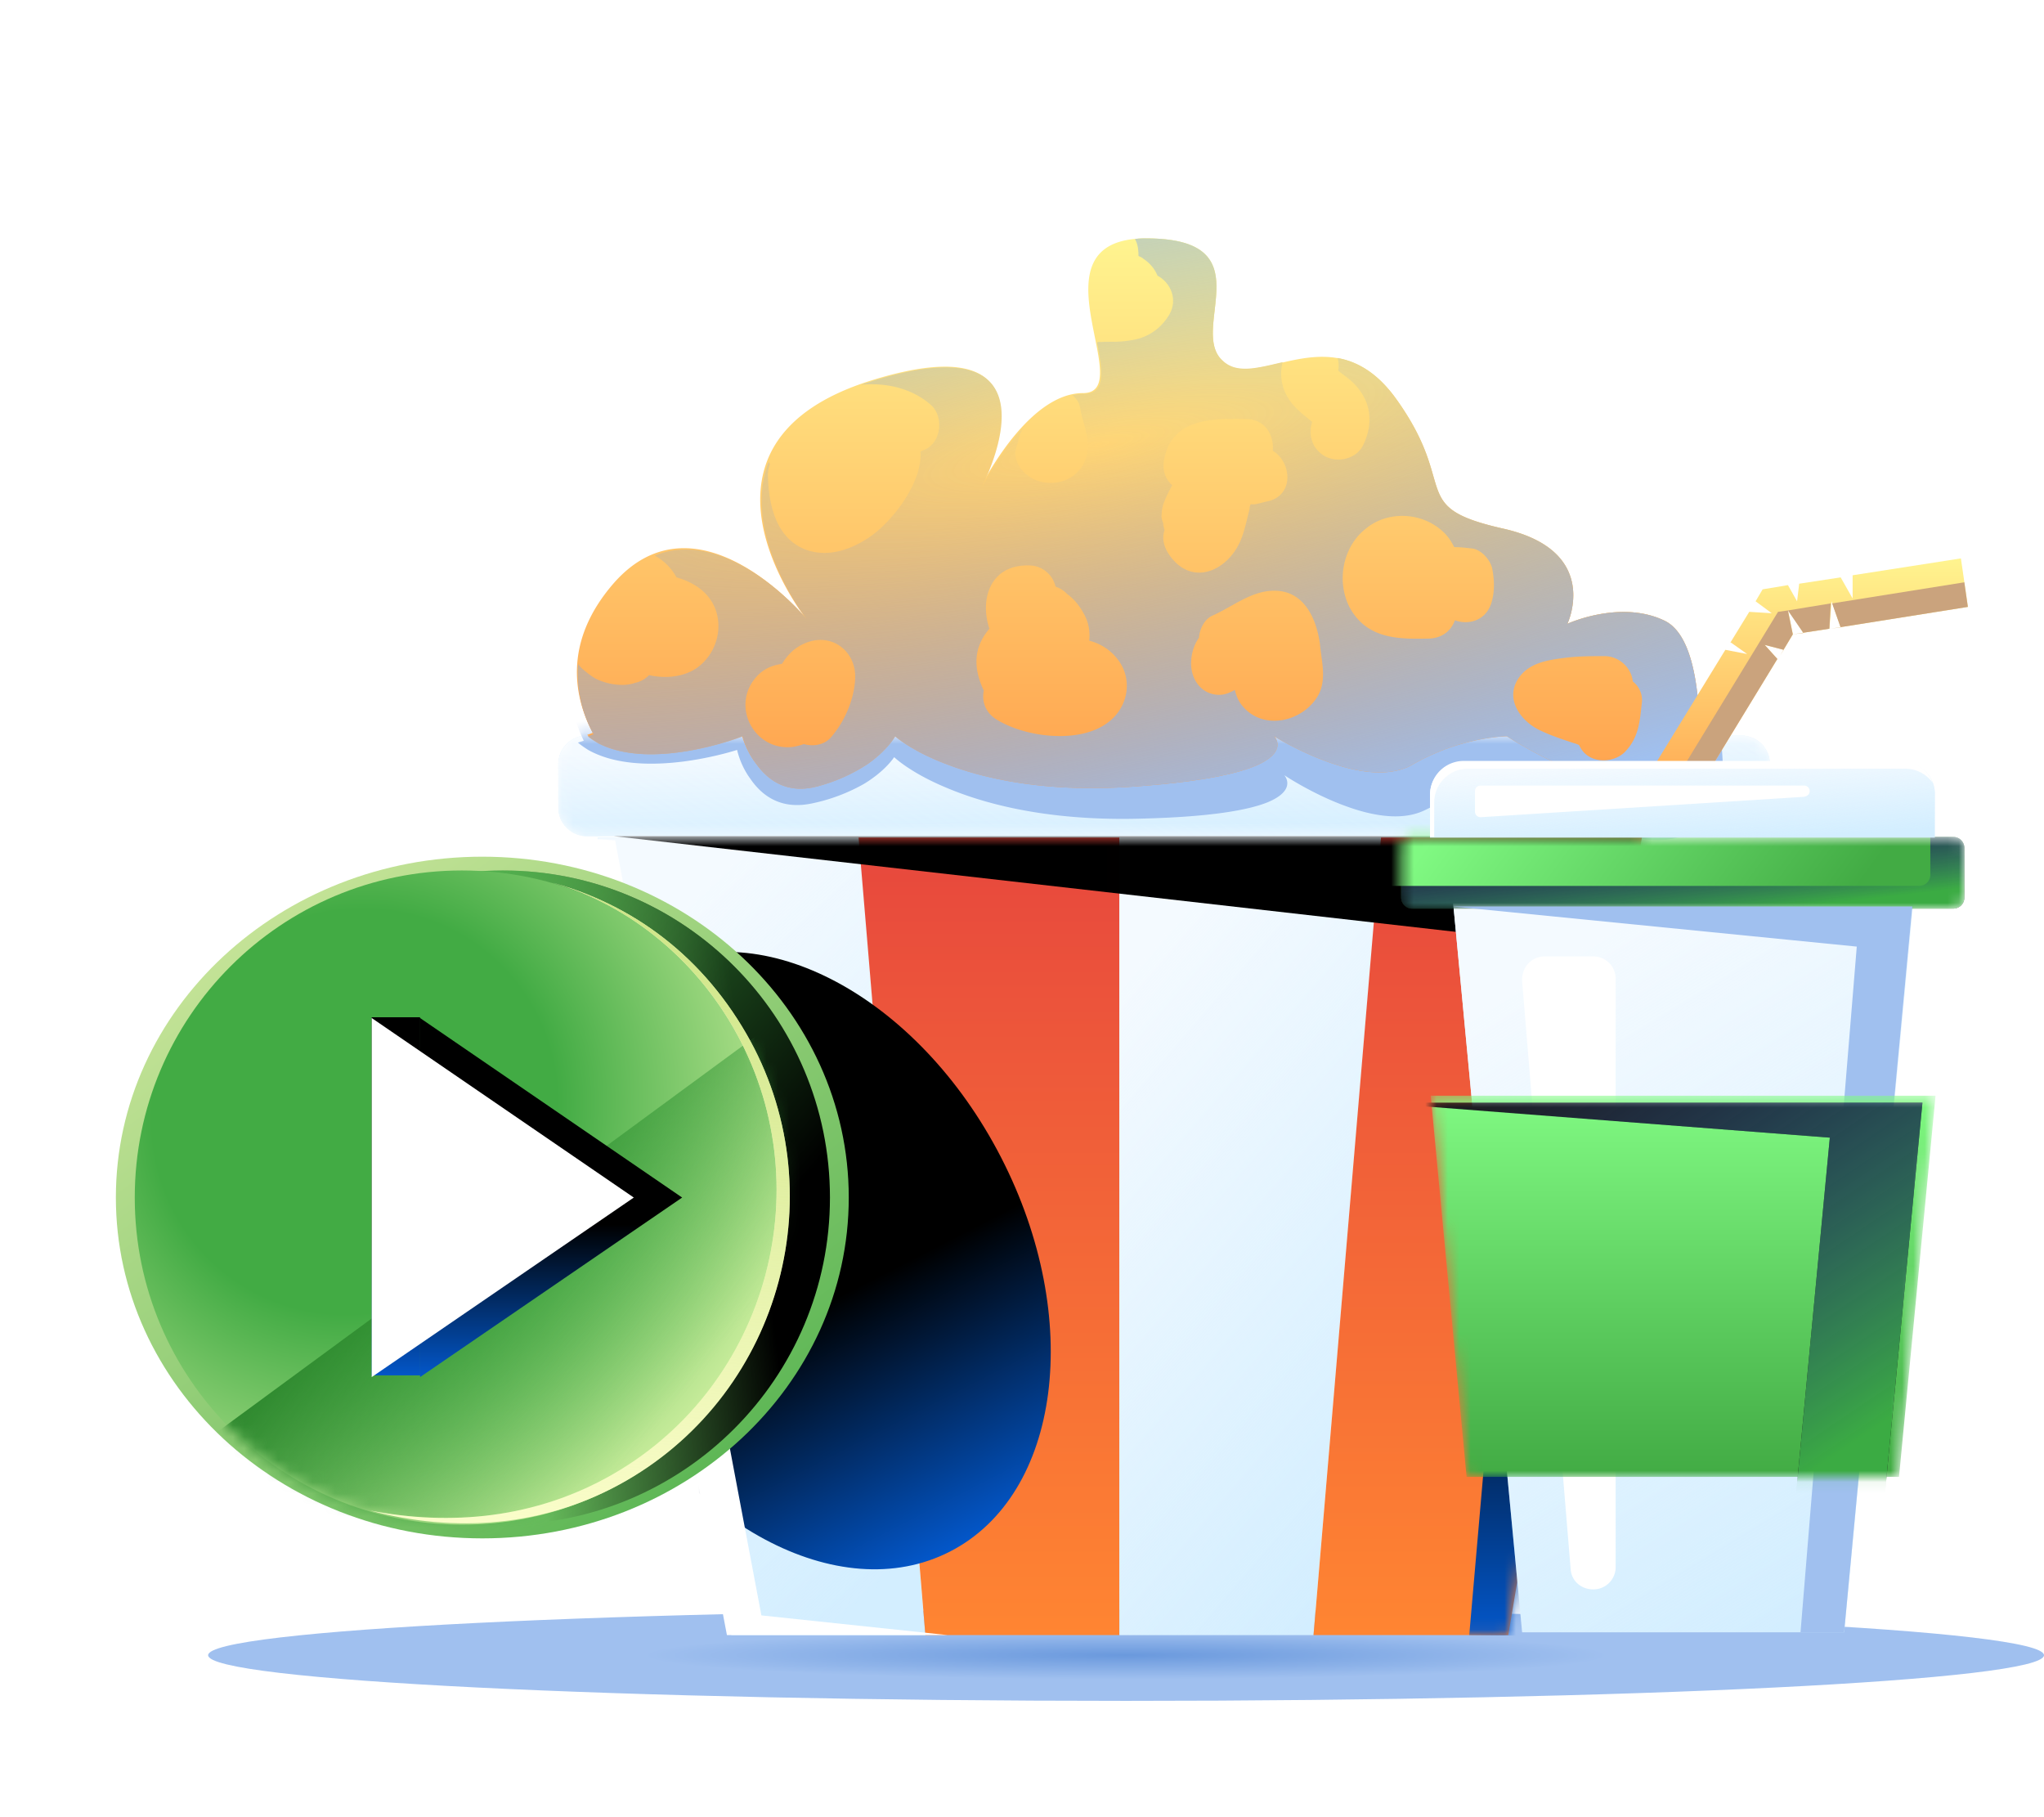 <svg title="Кинотеатр" viewBox="0 0 180 160" xmlns="http://www.w3.org/2000/svg" fill="none"><g clip-path="url(#a)"><g filter="url(#b)"><path fill="url(#c)" d="M99.164 149.759c44.644 0 80.836-1.799 80.836-4.02 0-2.22-36.192-4.02-80.836-4.02-44.645 0-80.836 1.8-80.836 4.02 0 2.221 36.192 4.02 80.836 4.02Z"/></g><mask id="e" width="107" height="10" x="49" y="64" maskUnits="userSpaceOnUse" style="mask-type:alpha"><path fill="#D3EEFF" d="M153.263 73.624H51.711a2.511 2.511 0 0 1-2.54-2.539v-3.777a2.511 2.511 0 0 1 2.54-2.539h101.614a2.51 2.51 0 0 1 2.538 2.539v3.777c0 1.362-1.176 2.539-2.6 2.539Z"/><path fill="url(#d)" d="M153.263 73.624H51.711a2.511 2.511 0 0 1-2.54-2.539v-3.777a2.511 2.511 0 0 1 2.54-2.539h101.614a2.51 2.51 0 0 1 2.538 2.539v3.777c0 1.362-1.176 2.539-2.6 2.539Z"/></mask><g mask="url(#e)"><path fill="#D3EEFF" d="M153.263 73.624H51.711a2.511 2.511 0 0 1-2.54-2.539v-3.777a2.511 2.511 0 0 1 2.54-2.539h101.614a2.51 2.51 0 0 1 2.538 2.539v3.777c0 1.362-1.176 2.539-2.6 2.539Z"/><path fill="url(#f)" d="M153.263 73.624H51.711a2.511 2.511 0 0 1-2.54-2.539v-3.777a2.511 2.511 0 0 1 2.54-2.539h101.614a2.51 2.51 0 0 1 2.538 2.539v3.777c0 1.362-1.176 2.539-2.6 2.539Z"/><path fill="#D3EEFF" d="M153.263 73.624H51.711a2.511 2.511 0 0 1-2.54-2.539v-3.777a2.511 2.511 0 0 1 2.54-2.539h101.614a2.51 2.51 0 0 1 2.538 2.539v3.777c0 1.362-1.176 2.539-2.6 2.539Z"/><path fill="url(#g)" d="M153.263 73.624H51.711a2.511 2.511 0 0 1-2.54-2.539v-3.777a2.511 2.511 0 0 1 2.54-2.539h101.614a2.51 2.51 0 0 1 2.538 2.539v3.777c0 1.362-1.176 2.539-2.6 2.539Z"/><g filter="url(#h)"><path fill="url(#i)" d="M149.056 59.87c-3.926-2.103-8.87-.162-8.87-.162s3.417-6.227-5.351-8.615c-8.77-2.326-3.849-3.773-9.225-11.832-5.377-8.058-12.594-1.139-15.588-4.067-3.058-2.93 4.451-10.642-6.447-11.145-10.899-.503-1.202 13.582-6.365 13.343-4.525-.208-8.651 6.172-9.62 7.8 1.319-2.294 7.29-14.044-9.512-9.798-18.612 4.72-6.953 20.568-6.953 20.568s-9.226-11.831-17.196-3.83c-5.025 5.098-3.979 10.105-2.52 13.086l-.518.162c.307.263.617.463.927.663 4.857 2.704 13.094-.015 13.094-.015s.259 1.313 1.16 2.533c.957 1.408 2.618 2.786 5.457 2.173a15.729 15.729 0 0 0 4.55-1.711c1.905-1.152 2.663-2.357 2.663-2.357s1.406 1.367 4.602 2.692c3.446 1.46 9.06 2.96 17.247 2.718 6.075-.154 9.296-.749 10.987-1.415 2.734-1.113 1.516-2.41 1.516-2.41s2.478 1.665 5.431 2.731c2.324.851 4.983 1.346 7.01.324 4.576-2.269 8.655-2.08 8.655-2.08s1.979 1.393 4.602 2.692c3.622 1.779 8.47 3.304 11.217.517 0 0 1.639-.916 1.708-2.4.084-3.22.017-8.678-2.661-10.165Z"/></g></g><path fill="#D3EEFF" d="M75.606 73.748H52.633l11.765 70.22h17.09l-5.882-70.22Z"/><path fill="url(#j)" d="M75.606 73.748H52.633l11.765 70.22h17.09l-5.882-70.22Z"/><path fill="url(#k)" d="M98.582 73.748H75.61l5.883 70.22h17.09v-70.22Z"/><path fill="#D3EEFF" d="M121.613 73.748H98.578v70.22h17.091l5.944-70.22Z"/><path fill="url(#l)" d="M121.613 73.748H98.578v70.22h17.091l5.944-70.22Z"/><path fill="url(#m)" d="M144.589 73.748h-22.973l-5.944 70.22h17.152l11.765-70.22Z"/><mask id="o" width="93" height="71" x="52" y="73" maskUnits="userSpaceOnUse" style="mask-type:alpha"><path fill="url(#n)" fill-rule="evenodd" d="M52.64 73.748h45.942v70.22H64.406L52.64 73.748Zm68.976 0h-23.03v70.22h34.238l11.765-70.22h-22.973Z" clip-rule="evenodd"/></mask><g mask="url(#o)"><g filter="url(#p)"><path fill="url(#q)" d="m54.063 73.624 80.647 9.165-5.325 61.178 11.306.124 10.094-70.467H54.063Z"/></g><path fill="url(#r)" d="M83.675 136.604c9.752-5.017 11.759-20.551 4.482-34.695-7.277-14.144-21.082-21.542-30.834-16.524-9.753 5.017-11.76 20.551-4.483 34.695 7.277 14.143 21.082 21.542 30.835 16.524Z"/></g><path fill="#fff" d="m50.64 73.748 3.53.248 12.88 68.238 16.41 1.734H64.015L50.64 73.748ZM25.516 86.441l27.121 18.577-27.121 18.577L48.55 104.77 25.516 86.441Z"/><path fill="url(#s)" d="M146.635 54.676c-3.901-1.92-8.607.247-8.607.247s3.034-6.378-5.573-8.359c-8.607-1.92-3.901-3.592-9.474-11.394s-12.261-.557-15.295-3.343c-3.096-2.787 3.839-10.837-6.75-10.837-10.588 0-.557 13.623-5.573 13.623-4.396 0-8.111 6.564-8.978 8.236 1.176-2.353 6.44-14.366-9.66-9.35-17.834 5.572-5.82 20.867-5.82 20.867s-9.475-11.394-16.843-3.034c-4.645 5.325-3.406 10.279-1.858 13.19l-.496.185c.31.248.62.434.93.62 4.83 2.476 12.693-.62 12.693-.62s.31 1.3 1.239 2.477c.99 1.362 2.662 2.663 5.387 1.92a15.038 15.038 0 0 0 4.335-1.92c1.795-1.238 2.476-2.477 2.476-2.477s1.425 1.3 4.583 2.477c3.405 1.3 8.916 2.539 16.842 1.92 5.883-.434 8.979-1.177 10.589-1.92 2.601-1.238 1.362-2.477 1.362-2.477s2.477 1.548 5.387 2.477c2.292.743 4.892 1.115 6.812 0 4.334-2.477 8.297-2.477 8.297-2.477s1.982 1.3 4.583 2.477c3.591 1.61 8.359 2.91 10.898 0 0 0 1.548-.99 1.548-2.477-.062-3.22-.372-8.669-3.034-10.031Z"/><path fill="url(#t)" d="M146.637 54.676c-3.901-1.92-8.607.247-8.607.247s3.034-6.378-5.573-8.359c-8.607-1.92-3.901-3.592-9.474-11.394-1.672-2.353-3.468-3.343-5.202-3.653.124.372.124.743.062 1.115.434.371.929.68 1.363 1.114 1.548 1.548 1.795 3.53.805 5.511-.62 1.177-2.291 1.548-3.406.867-1.053-.62-1.424-1.858-1.053-2.972-.433-.372-.929-.743-1.3-1.115-1.239-1.176-1.672-2.662-1.3-4.148-2.168.495-4.025 1.052-5.264-.124-3.096-2.725 3.839-10.775-6.749-10.775-.372 0-.681 0-.991.062.248.434.31.929.31 1.486.123.062.309.124.433.248.557.371.991.867 1.238 1.486 1.177.62 1.796 2.105 1.053 3.406-.681 1.176-1.796 1.981-3.096 2.229a9.316 9.316 0 0 1-1.796.186h-.805c-.062 0-.805.062-.31 0-.123 0-.247 0-.37.062.495 2.477.804 4.52-1.115 4.52-.372 0-.682.062-1.053.124.371.31.62.681.681 1.114.186 1.115.681 2.168.681 3.344 0 2.415-2.29 3.84-4.52 3.034-1.177-.433-2.23-1.733-1.734-3.034.124-.31.124-.619.248-.929.124-.371.31-.68.557-.928-1.92 1.981-3.344 4.52-3.901 5.51 1.177-2.352 6.44-14.365-9.66-9.35-.31.124-.62.186-.929.31 2.168-.186 4.459.31 6.13 1.796 1.115.99.93 3.22-.495 3.9-.124.063-.31.125-.433.187.186 2.662-2.353 6.006-4.335 7.43-1.672 1.177-3.715 1.92-5.697 1.239-2.724-.991-3.343-4.025-3.405-6.564 0-.372.062-.681.185-.99-.061-.063-.061-.125-.123-.187C65.21 47.06 71.03 54.49 71.03 54.49s-6.811-8.236-13.375-5.573a4.774 4.774 0 0 1 1.92 1.92c1.3.371 2.477 1.052 3.158 2.229.99 1.734.557 4.025-.929 5.387-1.177 1.115-3.034 1.362-4.644.99-.31.31-.681.558-1.239.682-1.052.371-2.476.124-3.467-.372-.434-.247-.805-.557-1.177-.867-.062-.061-.247-.247-.371-.433a11.077 11.077 0 0 0 1.362 6.192l-.495.186c.31.248.619.433.928.62 4.83 2.476 12.694-.62 12.694-.62s.31 1.3 1.239 2.477c.99 1.362 2.663 2.662 5.387 1.92a15.038 15.038 0 0 0 4.335-1.92c1.795-1.239 2.477-2.477 2.477-2.477s1.424 1.3 4.582 2.477c3.405 1.3 8.916 2.539 16.843 1.92 5.882-.434 8.978-1.177 10.588-1.92 2.601-1.239 1.362-2.477 1.362-2.477s2.477 1.548 5.388 2.477c2.291.743 4.892 1.114 6.811 0 4.335-2.477 8.298-2.477 8.298-2.477s1.981 1.3 4.582 2.477c3.591 1.61 8.359 2.91 10.898 0 0 0 1.548-.99 1.548-2.477-.124-3.344-.433-8.793-3.096-10.155Zm-71.334 5.201c-.124 1.796-.929 3.654-2.105 5.016-.558.681-1.548.867-2.415.62-.31.123-.62.185-.93.247-3.405.433-5.572-3.592-3.22-6.192.62-.681 1.363-.991 2.23-1.115.496-.805 1.115-1.424 1.982-1.796 2.353-1.052 4.644.681 4.458 3.22Zm22.292 3.715c-2.477 1.92-7.245 1.363-9.846-.247-.99-.62-1.3-1.61-1.114-2.539-.93-1.981-.93-3.777.495-5.45-.867-2.6.062-5.634 3.468-5.572a2.4 2.4 0 0 1 2.353 1.858c.062 0 .062.061.124.061.371.124.68.372.928.62.682.495 1.177 1.176 1.549 1.92.371.742.433 1.485.371 2.167.929.247 1.796.743 2.477 1.61 1.424 1.795.929 4.272-.805 5.572Zm5.511-14.551c-.619-.805-.805-1.61-.557-2.353-.062-.248-.124-.495-.124-.62 0 .063.062.063.062.125-.124-.31-.248-.62-.186-.93 0-.247.062-.557.124-.804.186-.558.495-1.177.805-1.734-.619-.558-.929-1.362-.681-2.415.743-3.53 4.334-3.468 7.183-3.406 1.733 0 2.476 1.486 2.353 2.787 1.672.99 1.919 3.963-.496 4.458-.371.062-.99.31-1.362.248-.062 0-.062 0-.124.062-.062.185-.062.371-.062.371-.247.929-.433 1.92-.805 2.787-1.114 2.6-4.149 4.025-6.13 1.424Zm13.004 12.137c-1.301 2.353-4.83 3.22-6.688.99-.372-.433-.557-.928-.681-1.424-.434.248-.867.434-1.362.434-1.425 0-2.353-1.115-2.477-2.477-.062-.93.185-1.858.681-2.54.062-.804.495-1.671 1.238-1.98 1.796-.806 3.468-2.23 5.511-2.168 2.539.062 3.592 2.477 3.901 4.644.124 1.486.62 3.096-.123 4.52Zm15.232-8.112c-.495 1.61-2.043 1.981-3.22 1.548-.309.867-1.052 1.548-2.229 1.61-2.724.062-5.449.062-6.997-2.663-1.238-2.29-.681-5.387 1.362-6.997 1.92-1.61 4.892-1.486 6.75.186.495.433.805.929 1.053 1.424.557 0 1.052.062 1.609.124.805.124 1.549.99 1.734 1.734.186.99.248 1.981-.062 3.034Zm13.252 8.73c-.186 1.673-.248 3.159-1.548 4.46-1.053.99-3.158.99-3.901-.496-.062-.062-.062-.124-.062-.124-.062-.062-.124-.062-.186-.124.433.248-.124-.062-.248-.062l-.557-.186c-.929-.31-1.796-.619-2.663-1.052-1.734-.93-2.972-2.91-1.548-4.706.991-1.239 2.663-1.425 4.149-1.61 1.115-.124 2.167-.124 3.282-.124 1.238 0 2.353.99 2.477 2.23.495.37.867 1.052.805 1.795Z" style="mix-blend-mode:multiply"/><g filter="url(#u)"><path fill="url(#v)" d="M42.474 135.451c17.823 0 32.27-13.436 32.27-30.011 0-16.574-14.447-30.01-32.27-30.01-17.823 0-32.27 13.436-32.27 30.01 0 16.575 14.447 30.011 32.27 30.011Z"/></g><path fill="url(#w)" d="M44.278 134.243c15.912 0 28.81-12.894 28.81-28.8s-12.898-28.8-28.81-28.8c-15.91 0-28.81 12.894-28.81 28.8s12.9 28.8 28.81 28.8Z"/><path fill="url(#x)" d="M44.278 134.243c15.912 0 28.81-12.894 28.81-28.8s-12.898-28.8-28.81-28.8c-15.91 0-28.81 12.894-28.81 28.8s12.9 28.8 28.81 28.8Z"/><path fill="url(#y)" d="M40.677 134.243c15.911 0 28.81-12.894 28.81-28.8s-12.899-28.8-28.81-28.8-28.81 12.894-28.81 28.8 12.899 28.8 28.81 28.8Z"/><mask id="A" width="59" height="59" x="11" y="76" maskUnits="userSpaceOnUse" style="mask-type:alpha"><path fill="url(#z)" d="M40.677 134.243c15.911 0 28.81-12.894 28.81-28.8s-12.899-28.8-28.81-28.8-28.81 12.894-28.81 28.8 12.899 28.8 28.81 28.8Z"/></mask><g mask="url(#A)"><path fill="url(#B)" d="m81.375 105.083 5.042-28.44-84.269 61.92h55.287l23.94-33.48Z"/></g><path fill="#FEFFCF" d="M64.55 90.43c7.923 13.723 3.181 31.431-10.537 39.351-6.86 3.96-14.403 4.573-21.42 3.219 7.377 1.978 15.413 1.497 22.584-2.643 13.718-7.92 18.46-25.628 10.537-39.35-4.142-7.174-10.549-11.791-18.238-13.59 6.706 1.535 13.113 6.153 17.074 13.014Z"/><path fill="url(#C)" d="M64.55 90.43c7.923 13.723 3.181 31.431-10.537 39.351-6.86 3.96-14.403 4.573-21.42 3.219 7.377 1.978 15.413 1.497 22.584-2.643 13.718-7.92 18.46-25.628 10.537-39.35-4.142-7.174-10.549-11.791-18.238-13.59 6.706 1.535 13.113 6.153 17.074 13.014Z"/><path fill="url(#D)" fill-rule="evenodd" d="M36.989 89.569h-4.255V121.1h4.255V89.569Zm.003.066 23.079 15.807-23.079 15.808V89.635Z" clip-rule="evenodd"/><path fill="#fff" d="M55.813 105.443 32.734 89.635v31.615l23.079-15.807Z"/><path fill="url(#E)" d="M146.637 54.676c-3.901-1.92-8.607.247-8.607.247s3.034-6.378-5.573-8.359c-8.607-1.92-3.901-3.592-9.474-11.394-1.672-2.353-3.468-3.343-5.202-3.653.124.372.124.743.062 1.115.434.371.929.68 1.363 1.114 1.548 1.548 1.795 3.53.805 5.511-.62 1.177-2.291 1.548-3.406.867-1.053-.62-1.424-1.858-1.053-2.972-.433-.372-.929-.743-1.3-1.115-1.239-1.176-1.672-2.662-1.3-4.148-2.168.495-4.025 1.052-5.264-.124-3.096-2.725 3.839-10.775-6.749-10.775-.372 0-.681 0-.991.062.248.434.31.929.31 1.486.123.062.309.124.433.248.557.371.991.867 1.238 1.486 1.177.62 1.796 2.105 1.053 3.406-.681 1.176-1.796 1.981-3.096 2.229a9.316 9.316 0 0 1-1.796.186h-.805c-.062 0-.805.062-.31 0-.123 0-.247 0-.37.062.495 2.477.804 4.52-1.115 4.52-.372 0-.682.062-1.053.124.371.31.62.681.681 1.114.186 1.115.681 2.168.681 3.344 0 2.415-2.29 3.84-4.52 3.034-1.177-.433-2.23-1.733-1.734-3.034.124-.31.124-.619.248-.929.124-.371.31-.68.557-.928-1.92 1.981-3.344 4.52-3.901 5.51 1.177-2.352 6.44-14.365-9.66-9.35-.31.124-.62.186-.929.31 2.168-.186 4.459.31 6.13 1.796 1.115.99.93 3.22-.495 3.9-.124.063-.31.125-.433.187.186 2.662-2.353 6.006-4.335 7.43-1.672 1.177-3.715 1.92-5.697 1.239-2.724-.991-3.343-4.025-3.405-6.564 0-.372.062-.681.185-.99-.061-.063-.061-.125-.123-.187C65.21 47.06 71.03 54.49 71.03 54.49s-6.811-8.236-13.375-5.573a4.774 4.774 0 0 1 1.92 1.92c1.3.371 2.477 1.052 3.158 2.229.99 1.734.557 4.025-.929 5.387-1.177 1.115-3.034 1.362-4.644.99-.31.31-.681.558-1.239.682-1.052.371-2.476.124-3.467-.372-.434-.247-.805-.557-1.177-.867-.062-.061-.247-.247-.371-.433a11.077 11.077 0 0 0 1.362 6.192l-.495.186c.31.248.619.433.928.62 4.83 2.476 12.694-.62 12.694-.62s.31 1.3 1.239 2.477c.99 1.362 2.663 2.662 5.387 1.92a15.038 15.038 0 0 0 4.335-1.92c1.795-1.239 2.477-2.477 2.477-2.477s1.424 1.3 4.582 2.477c3.405 1.3 8.916 2.539 16.843 1.92 5.882-.434 8.978-1.177 10.588-1.92 2.601-1.239 1.362-2.477 1.362-2.477s2.477 1.548 5.388 2.477c2.291.743 4.892 1.114 6.811 0 4.335-2.477 8.298-2.477 8.298-2.477s1.981 1.3 4.582 2.477c3.591 1.61 8.359 2.91 10.898 0 0 0 1.548-.99 1.548-2.477-.124-3.344-.433-8.793-3.096-10.155Zm-71.334 5.201c-.124 1.796-.929 3.654-2.105 5.016-.558.681-1.548.867-2.415.62-.31.123-.62.185-.93.247-3.405.433-5.572-3.592-3.22-6.192.62-.681 1.363-.991 2.23-1.115.496-.805 1.115-1.424 1.982-1.796 2.353-1.052 4.644.681 4.458 3.22Zm22.292 3.715c-2.477 1.92-7.245 1.363-9.846-.247-.99-.62-1.3-1.61-1.114-2.539-.93-1.981-.93-3.777.495-5.45-.867-2.6.062-5.634 3.468-5.572a2.4 2.4 0 0 1 2.353 1.858c.062 0 .062.061.124.061.371.124.68.372.928.62.682.495 1.177 1.176 1.549 1.92.371.742.433 1.485.371 2.167.929.247 1.796.743 2.477 1.61 1.424 1.795.929 4.272-.805 5.572Zm5.511-14.551c-.619-.805-.805-1.61-.557-2.353-.062-.248-.124-.495-.124-.62 0 .063.062.063.062.125-.124-.31-.248-.62-.186-.93 0-.247.062-.557.124-.804.186-.558.495-1.177.805-1.734-.619-.558-.929-1.362-.681-2.415.743-3.53 4.334-3.468 7.183-3.406 1.733 0 2.476 1.486 2.353 2.787 1.672.99 1.919 3.963-.496 4.458-.371.062-.99.31-1.362.248-.062 0-.062 0-.124.062-.062.185-.062.371-.062.371-.247.929-.433 1.92-.805 2.787-1.114 2.6-4.149 4.025-6.13 1.424Zm13.004 12.137c-1.301 2.353-4.83 3.22-6.688.99-.372-.433-.557-.928-.681-1.424-.434.248-.867.434-1.362.434-1.425 0-2.353-1.115-2.477-2.477-.062-.93.185-1.858.681-2.54.062-.804.495-1.671 1.238-1.98 1.796-.806 3.468-2.23 5.511-2.168 2.539.062 3.592 2.477 3.901 4.644.124 1.486.62 3.096-.123 4.52Zm15.232-8.112c-.495 1.61-2.043 1.981-3.22 1.548-.309.867-1.052 1.548-2.229 1.61-2.724.062-5.449.062-6.997-2.663-1.238-2.29-.681-5.387 1.362-6.997 1.92-1.61 4.892-1.486 6.75.186.495.433.805.929 1.053 1.424.557 0 1.052.062 1.609.124.805.124 1.549.99 1.734 1.734.186.99.248 1.981-.062 3.034Zm13.252 8.73c-.186 1.673-.248 3.159-1.548 4.46-1.053.99-3.158.99-3.901-.496-.062-.062-.062-.124-.062-.124-.062-.062-.124-.062-.186-.124.433.248-.124-.062-.248-.062l-.557-.186c-.929-.31-1.796-.619-2.663-1.052-1.734-.93-2.972-2.91-1.548-4.706.991-1.239 2.663-1.425 4.149-1.61 1.115-.124 2.167-.124 3.282-.124 1.238 0 2.353.99 2.477 2.23.495.37.867 1.052.805 1.795Z"/><path fill="url(#F)" d="m161.289 52.942.805 2.291-.867.124 12.075-1.92-.619-4.272-9.536 1.486v2.044l-1.053-1.858-3.653.557-.186 1.548-.805-1.424-2.229.372-.619 1.052 1.424 1.053-1.982-.124-1.672 2.725v-.062l1.487 1.052-1.92-.371-7.369 12.013 3.716 2.29 8.235-13.498-1.114-1.239 1.672.434-.31.495 1.115-1.857-.434-2.168 1.362 2.044-.928.124 3.219-.496.186-2.415Z"/><g fill="#CAA37D" style="mix-blend-mode:multiply"><path d="m162.086 55.233-.867.124 12.075-1.92-.31-2.166-11.641 1.857.743 2.105ZM156.578 53.871l-10.094 16.534 1.796 1.114 8.236-13.499-1.115-1.238 1.672.433-.31.496 1.115-1.858-.433-2.105-.867.123ZM161.223 53.128l-3.778.62 1.363 1.98-.929.124 3.22-.495.124-2.23Z"/></g><path fill="#D3EEFF" d="M168.596 78.269h-40.744l6.192 65.451h28.36l6.192-65.451Z"/><path fill="url(#G)" d="M168.596 78.269h-40.744l6.192 65.451h28.36l6.192-65.451Z"/><mask id="I" width="50" height="8" x="123" y="73" maskUnits="userSpaceOnUse" style="mask-type:alpha"><path fill="url(#H)" d="M171.999 80.003h-47.618a.978.978 0 0 1-.99-.991v-4.335c0-.557.433-.99.99-.99h47.618c.558 0 .991.433.991.99v4.335c0 .557-.433.99-.991.99Z"/></mask><g mask="url(#I)"><path fill="url(#J)" d="M171.999 80.003h-47.618a.978.978 0 0 1-.99-.991v-4.335c0-.557.433-.99.99-.99h47.618c.558 0 .991.433.991.99v4.335c0 .557-.433.99-.991.99Z"/><g style="mix-blend-mode:multiply"><path fill="#1C1C1C" d="M171.999 80.003h-47.618a.978.978 0 0 1-.99-.991v-4.335c0-.557.433-.99.99-.99h47.618c.558 0 .991.433.991.99v4.335c0 .557-.433.99-.991.99Z"/><path fill="url(#K)" d="M171.999 80.003h-47.618a.978.978 0 0 1-.99-.991v-4.335c0-.557.433-.99.99-.99h47.618c.558 0 .991.433.991.99v4.335c0 .557-.433.99-.991.99Z"/></g><path fill="url(#L)" d="M168.999 78.003h-47.618a.978.978 0 0 1-.99-.991v-4.335c0-.557.433-.99.99-.99h47.618c.558 0 .991.433.991.99v4.335c0 .557-.433.99-.991.99Z"/></g><path fill="#D3EEFF" d="M167.417 67.06h-38.515a2.973 2.973 0 0 0-2.972 2.973v3.715h44.46v-3.715c.062-1.672-1.301-2.972-2.973-2.972Z"/><path fill="url(#M)" d="M167.417 67.06h-38.515a2.973 2.973 0 0 0-2.972 2.973v3.715h44.46v-3.715c.062-1.672-1.301-2.972-2.973-2.972Z"/><path fill="#fff" d="M126.301 70.652a2.973 2.973 0 0 1 2.972-2.972h38.516c.991 0 1.858.495 2.415 1.238-.434-1.115-1.486-1.92-2.787-1.92h-38.515a2.973 2.973 0 0 0-2.972 2.973v3.715h.371v-3.034Z"/><path fill="url(#N)" d="m127.969 79.816 35.543 3.53-4.954 60.374h3.839l6.007-63.904h-40.435Z"/><g filter="url(#O)"><path fill="#fff" d="m158.87 70.157-28.484 1.796a.488.488 0 0 1-.495-.496v-1.796c0-.247.185-.495.495-.495h28.484c.248 0 .495.186.495.495 0 .248-.185.434-.495.496Z"/></g><g filter="url(#P)"><path fill="#fff" d="m134.042 86.38 4.273 51.767c.062 1.053.929 1.796 1.981 1.796a1.956 1.956 0 0 0 1.982-1.982V86.194a1.956 1.956 0 0 0-1.982-1.981h-4.272c-1.177 0-2.044.99-1.982 2.167Z"/></g><mask id="R" width="46" height="35" x="125" y="96" maskUnits="userSpaceOnUse" style="mask-type:alpha"><path fill="url(#Q)" d="m167.232 130.035 3.22-33.561h-44.46l3.158 33.561h38.082Z"/></mask><g mask="url(#R)"><path fill="url(#S)" d="m167.232 130.035 3.22-33.561h-44.46l3.158 33.561h38.082Z"/><g filter="url(#T)"><path fill="#1C1C1C" d="m121.156 97.085 39.983 3.084-3.151 33.255h7.821l3.487-36.339h-48.14Z"/><path fill="url(#U)" d="m121.156 97.085 39.983 3.084-3.151 33.255h7.821l3.487-36.339h-48.14Z"/></g></g></g><defs><linearGradient id="d" x1="63.064" x2="63.367" y1="65.958" y2="75.532" gradientUnits="userSpaceOnUse"><stop stop-color="#F4FAFF"/><stop offset="1" stop-color="#F4FAFF" stop-opacity="0"/></linearGradient><linearGradient id="f" x1="63.064" x2="63.367" y1="65.958" y2="75.532" gradientUnits="userSpaceOnUse"><stop stop-color="#F4FAFF"/><stop offset="1" stop-color="#F4FAFF" stop-opacity="0"/></linearGradient><linearGradient id="g" x1="63.064" x2="63.367" y1="65.958" y2="75.532" gradientUnits="userSpaceOnUse"><stop stop-color="#F4FAFF"/><stop offset="1" stop-color="#F4FAFF" stop-opacity="0"/></linearGradient><linearGradient id="j" x1="56.39" x2="94.276" y1="83.179" y2="124.072" gradientUnits="userSpaceOnUse"><stop stop-color="#F4FAFF"/><stop offset="1" stop-color="#F4FAFF" stop-opacity="0"/></linearGradient><linearGradient id="k" x1="87.096" x2="87.096" y1="73.748" y2="143.968" gradientUnits="userSpaceOnUse"><stop stop-color="#E7473D"/><stop offset="1" stop-color="#FF8532"/></linearGradient><linearGradient id="l" x1="101.578" x2="139.156" y1="83.179" y2="115.558" gradientUnits="userSpaceOnUse"><stop stop-color="#F4FAFF"/><stop offset="1" stop-color="#F4FAFF" stop-opacity="0"/></linearGradient><linearGradient id="m" x1="130.131" x2="130.131" y1="73.748" y2="143.968" gradientUnits="userSpaceOnUse"><stop stop-color="#E7473D"/><stop offset="1" stop-color="#FF8532"/></linearGradient><linearGradient id="n" x1="98.615" x2="98.615" y1="73.748" y2="143.968" gradientUnits="userSpaceOnUse"><stop stop-color="#E7473D"/><stop offset="1" stop-color="#FF8532"/></linearGradient><linearGradient id="q" x1="102.426" x2="102.424" y1="114.179" y2="144.091" gradientUnits="userSpaceOnUse"><stop/><stop offset="1" stop-color="#0357CA"/></linearGradient><linearGradient id="r" x1="72.489" x2="83.674" y1="114.862" y2="136.605" gradientUnits="userSpaceOnUse"><stop/><stop offset="1" stop-color="#0357CA"/></linearGradient><linearGradient id="s" x1="100.237" x2="100.237" y1="20.99" y2="69.32" gradientUnits="userSpaceOnUse"><stop stop-color="#FFF48F"/><stop offset="1" stop-color="#FFA24D"/></linearGradient><linearGradient id="t" x1="100.304" x2="100.304" y1="20.99" y2="69.444" gradientUnits="userSpaceOnUse"><stop stop-color="#FFF48F"/><stop offset="1" stop-color="#FFA24D"/></linearGradient><linearGradient id="v" x1="15.278" x2="63.948" y1="82.982" y2="149.204" gradientUnits="userSpaceOnUse"><stop stop-color="#C9E59A"/><stop offset="1" stop-color="#42AB44"/></linearGradient><linearGradient id="w" x1="63.092" x2="41.199" y1="76.642" y2="79.432" gradientUnits="userSpaceOnUse"><stop/><stop offset="1" stop-opacity="0"/></linearGradient><linearGradient id="x" x1="33.593" x2="68.194" y1="76.642" y2="106.846" gradientUnits="userSpaceOnUse"><stop stop-color="#42AB44"/><stop offset="1" stop-color="#42AB44" stop-opacity="0"/></linearGradient><linearGradient id="B" x1="44.282" x2="68.169" y1="93.651" y2="113.022" gradientUnits="userSpaceOnUse"><stop stop-color="#2A842B"/><stop offset="1" stop-color="#42AB44" stop-opacity="0"/></linearGradient><linearGradient id="C" x1="55.126" x2="49.276" y1="74.809" y2="139.212" gradientUnits="userSpaceOnUse"><stop stop-color="#CBE482"/><stop offset="1" stop-color="#CBE482" stop-opacity="0"/></linearGradient><linearGradient id="D" x1="46.403" x2="46.402" y1="107.802" y2="121.25" gradientUnits="userSpaceOnUse"><stop/><stop offset="1" stop-color="#0357CA"/></linearGradient><linearGradient id="F" x1="158.936" x2="158.936" y1="49.165" y2="71.519" gradientUnits="userSpaceOnUse"><stop stop-color="#FFF48F"/><stop offset="1" stop-color="#FFA24D"/></linearGradient><linearGradient id="G" x1="133.157" x2="164.685" y1="87.059" y2="138.61" gradientUnits="userSpaceOnUse"><stop stop-color="#F4FAFF"/><stop offset="1" stop-color="#F4FAFF" stop-opacity="0"/></linearGradient><linearGradient id="H" x1="136.102" x2="162.483" y1="66.282" y2="85.704" gradientUnits="userSpaceOnUse"><stop stop-color="#80F982"/><stop offset="1" stop-color="#42AB44"/></linearGradient><linearGradient id="J" x1="148.19" x2="148.19" y1="73.686" y2="80.003" gradientUnits="userSpaceOnUse"><stop stop-color="#80F982"/><stop offset="1" stop-color="#42AB44"/></linearGradient><linearGradient id="K" x1="179.255" x2="178.196" y1="77.476" y2="68.172" gradientUnits="userSpaceOnUse"><stop stop-color="#3BAB43"/><stop offset="1" stop-color="#294ECE" stop-opacity="0"/></linearGradient><linearGradient id="L" x1="133.102" x2="159.483" y1="64.282" y2="83.704" gradientUnits="userSpaceOnUse"><stop stop-color="#80F982"/><stop offset="1" stop-color="#42AB44"/></linearGradient><linearGradient id="M" x1="131.719" x2="132.132" y1="67.959" y2="75.172" gradientUnits="userSpaceOnUse"><stop stop-color="#F4FAFF"/><stop offset="1" stop-color="#F4FAFF" stop-opacity="0"/></linearGradient><linearGradient id="Q" x1="148.222" x2="148.222" y1="96.474" y2="130.035" gradientUnits="userSpaceOnUse"><stop stop-color="#80F982"/><stop offset="1" stop-color="#42AB44"/></linearGradient><linearGradient id="S" x1="148.222" x2="148.222" y1="96.474" y2="130.035" gradientUnits="userSpaceOnUse"><stop stop-color="#80F982"/><stop offset="1" stop-color="#42AB44"/></linearGradient><linearGradient id="U" x1="175.376" x2="150.234" y1="118.889" y2="81.63" gradientUnits="userSpaceOnUse"><stop stop-color="#3BAB43"/><stop offset="1" stop-color="#294ECE" stop-opacity="0"/></linearGradient><filter id="b" width="169.672" height="16.04" x="14.328" y="137.719" color-interpolation-filters="sRGB" filterUnits="userSpaceOnUse"><feFlood flood-opacity="0" result="BackgroundImageFix"/><feBlend in="SourceGraphic" in2="BackgroundImageFix" result="shape"/><feGaussianBlur result="effect1_foregroundBlur_10079_21660961" stdDeviation="2"/></filter><filter id="h" width="103.531" height="51.934" x="49.203" y="23.036" color-interpolation-filters="sRGB" filterUnits="userSpaceOnUse"><feFlood flood-opacity="0" result="BackgroundImageFix"/><feBlend in="SourceGraphic" in2="BackgroundImageFix" result="shape"/><feGaussianBlur result="effect1_foregroundBlur_10079_21660961" stdDeviation=".5"/></filter><filter id="p" width="116.719" height="90.467" x="44.063" y="63.624" color-interpolation-filters="sRGB" filterUnits="userSpaceOnUse"><feFlood flood-opacity="0" result="BackgroundImageFix"/><feBlend in="SourceGraphic" in2="BackgroundImageFix" result="shape"/><feGaussianBlur result="effect1_foregroundBlur_10079_21660961" stdDeviation="5"/></filter><filter id="u" width="74.539" height="70.022" x="5.203" y="70.43" color-interpolation-filters="sRGB" filterUnits="userSpaceOnUse"><feFlood flood-opacity="0" result="BackgroundImageFix"/><feBlend in="SourceGraphic" in2="BackgroundImageFix" result="shape"/><feGaussianBlur result="effect1_foregroundBlur_10079_21660961" stdDeviation="2.5"/></filter><filter id="O" width="31.477" height="4.787" x="128.891" y="68.166" color-interpolation-filters="sRGB" filterUnits="userSpaceOnUse"><feFlood flood-opacity="0" result="BackgroundImageFix"/><feBlend in="SourceGraphic" in2="BackgroundImageFix" result="shape"/><feGaussianBlur result="effect1_foregroundBlur_10079_21660961" stdDeviation=".5"/></filter><filter id="P" width="12.242" height="59.73" x="132.039" y="82.213" color-interpolation-filters="sRGB" filterUnits="userSpaceOnUse"><feFlood flood-opacity="0" result="BackgroundImageFix"/><feBlend in="SourceGraphic" in2="BackgroundImageFix" result="shape"/><feGaussianBlur result="effect1_foregroundBlur_10079_21660961" stdDeviation="1"/></filter><filter id="T" width="52.141" height="40.339" x="119.156" y="95.085" color-interpolation-filters="sRGB" filterUnits="userSpaceOnUse"><feFlood flood-opacity="0" result="BackgroundImageFix"/><feBlend in="SourceGraphic" in2="BackgroundImageFix" result="shape"/><feGaussianBlur result="effect1_foregroundBlur_10079_21660961" stdDeviation="1"/></filter><radialGradient id="c" cx="0" cy="0" r="1" gradientTransform="rotate(90.007 -23.279 122.445) scale(2.121 42.648)" gradientUnits="userSpaceOnUse"><stop stop-color="#6A99DD"/><stop offset="1" stop-color="#A0C0EF"/></radialGradient><radialGradient id="i" cx="0" cy="0" r="1" gradientTransform="rotate(92.644 27.879 72.653) scale(12.749 26.871)" gradientUnits="userSpaceOnUse"><stop stop-color="#6A99DD"/><stop offset="1" stop-color="#A0C0EF"/></radialGradient><radialGradient id="y" cx="0" cy="0" r="1" gradientTransform="rotate(45.382 -101.458 86.33) scale(42.371 44.39)" gradientUnits="userSpaceOnUse"><stop offset=".411" stop-color="#42AB44"/><stop offset="1" stop-color="#D6F3A4"/></radialGradient><radialGradient id="z" cx="0" cy="0" r="1" gradientTransform="rotate(45.382 -101.458 86.33) scale(42.371 44.39)" gradientUnits="userSpaceOnUse"><stop offset=".411" stop-color="#42AB44"/><stop offset="1" stop-color="#D6F3A4"/></radialGradient><radialGradient id="E" cx="0" cy="0" r="1" gradientTransform="matrix(7.113 36.532 -176.521 34.369 96.706 39.149)" gradientUnits="userSpaceOnUse"><stop stop-color="#6A99DD" stop-opacity="0"/><stop offset="1" stop-color="#A0C0EF"/></radialGradient><radialGradient id="N" cx="0" cy="0" r="1" gradientTransform="rotate(90 18.21 129.977) scale(16.858 10.667)" gradientUnits="userSpaceOnUse"><stop stop-color="#6A99DD"/><stop offset="1" stop-color="#A0C0EF"/></radialGradient><clipPath id="a"><path fill="#fff" d="M0 0h180v160H0z"/></clipPath></defs></svg>
